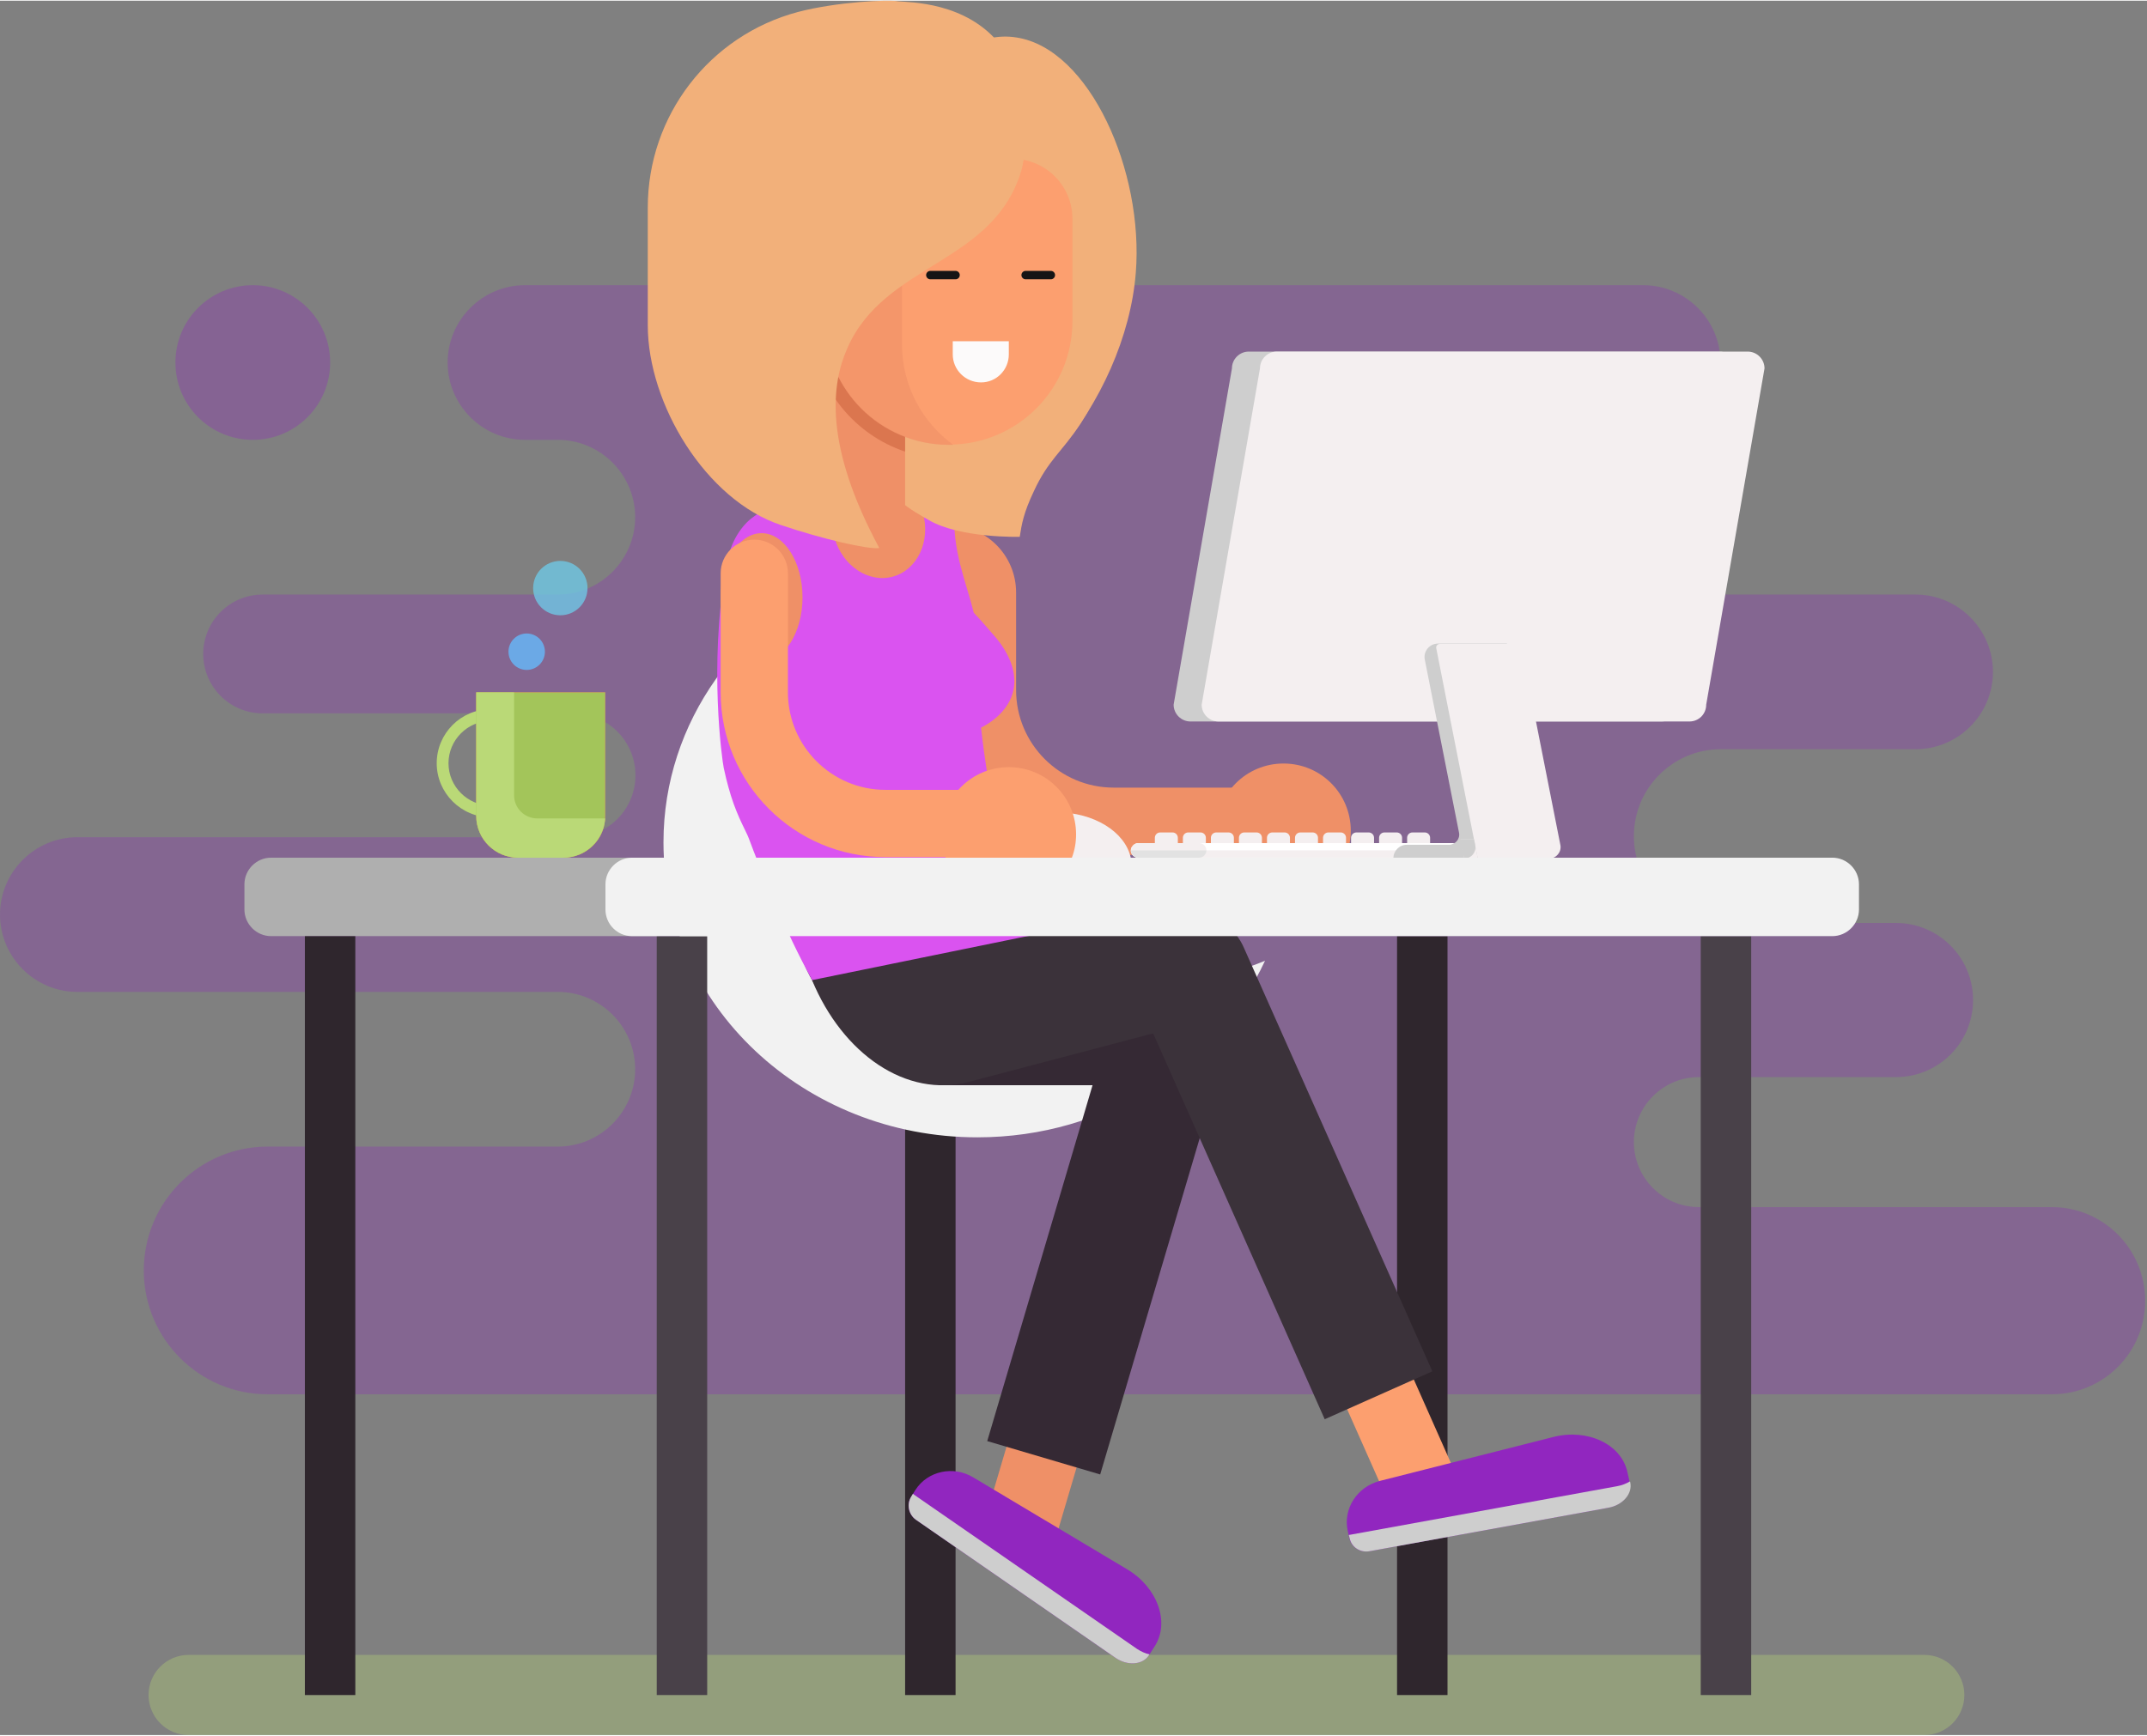 <svg width="622" height="503" viewBox="0 0 672 543" fill="none" xmlns="http://www.w3.org/2000/svg">
<rect x="0" y="0" width="672" height="543" fill="#808080" stroke="none"/>
<g id="Group 8">
<g id="background">
<path id="SHAPE 45" d="M79.12 137.495C92.493 137.495 103.335 126.654 103.335 113.281C103.335 99.908 92.493 89.067 79.12 89.067C65.747 89.067 54.906 99.908 54.906 113.281C54.906 126.654 65.747 137.495 79.12 137.495Z" fill="#9126BF" fill-opacity="0.31"/>
<path id="SHAPE 28" d="M642.21 377.71H531.753C520.523 377.71 511.399 368.586 511.399 357.356C511.399 346.126 520.523 337.002 531.753 337.002H593.43C606.765 337.002 617.557 326.21 617.557 312.875C617.557 299.539 606.765 288.748 593.43 288.748H538.596C523.594 288.748 511.399 276.553 511.399 261.551C511.399 246.548 523.594 234.353 538.596 234.353H599.571C612.907 234.353 623.786 223.474 623.786 210.139C623.786 196.803 612.907 185.924 599.571 185.924H511.487H490.431C477.095 185.924 466.216 175.045 466.216 161.71C466.216 148.374 477.095 137.495 490.431 137.495H514.294C527.63 137.495 538.509 126.616 538.509 113.281C538.509 99.945 527.63 89.067 514.294 89.067H500.695H498.414H354.268H349.355H198.804H164.325C150.989 89.067 140.111 99.945 140.111 113.281C140.111 126.616 150.989 137.495 164.325 137.495H174.59C187.925 137.495 198.804 148.374 198.804 161.71C198.804 175.045 187.925 185.924 174.59 185.924H82.206C71.942 185.924 63.607 194.259 63.607 204.524C63.607 214.789 71.942 223.123 82.206 223.123H179.503C190.206 223.123 198.892 231.809 198.892 242.512C198.892 253.216 190.206 261.902 179.503 261.902H24.215C10.879 261.902 0 272.781 0 286.116C0 299.452 10.879 310.331 24.215 310.331H174.59C187.925 310.331 198.804 321.21 198.804 334.545C198.804 347.881 187.925 358.759 174.59 358.759H83.786C62.379 358.759 45.007 376.131 45.007 397.538C45.007 418.945 62.379 436.316 83.786 436.316H198.804H249.865H278.554H511.487H642.21C658.353 436.316 671.425 423.244 671.425 407.101C671.425 390.782 658.353 377.71 642.21 377.71Z" fill="#9126BF" fill-opacity="0.28"/>
</g>
<path id="floor" opacity="0.34" d="M602.291 543H59.045C52.114 543 46.499 537.385 46.499 530.454C46.499 523.523 52.114 517.908 59.045 517.908H602.291C609.222 517.908 614.837 523.523 614.837 530.454C614.837 537.385 609.222 543 602.291 543Z" fill="#BAD977"/>
<path id="SHAPE 114" d="M437.271 530.475H453.063V292.893H437.271V530.475Z" fill="#2F262D"/>
<path id="SHAPE 85" d="M377.167 340.774C374.623 335.071 377.167 328.316 382.957 325.684C384.449 325.07 386.028 324.719 387.607 324.719C392.081 324.719 396.205 327.351 398.047 331.474L454.197 457.986L433.316 467.286L377.167 340.774Z" fill="#FC9F6F"/>
<path id="SHAPE 7" d="M283.296 530.475H299.088V292.893H283.296V530.475Z" fill="#2F262D"/>
<path id="SHAPE 80" d="M356.374 308.4C302.067 308.4 258.112 266.989 258.112 216.016C258.112 202.856 261.095 190.31 266.359 178.905C231.792 193.205 207.665 225.755 207.665 263.48C207.665 314.541 251.62 355.863 305.927 355.863C346.197 355.863 380.764 333.14 395.942 300.591C383.747 305.592 370.411 308.4 356.374 308.4Z" fill="#F2F2F2"/>
<path id="SHAPE 15" d="M301.979 333.404C331.681 333.404 355.76 311.289 355.76 284.01C355.76 256.731 331.681 234.616 301.979 234.616C272.277 234.616 248.198 256.731 248.198 284.01C248.198 311.289 272.277 333.404 301.979 333.404Z" fill="#3B323A"/>
<path id="SHAPE 4" d="M205.121 292.872H84.838C80.276 292.872 76.504 289.099 76.504 284.537V276.641C76.504 272.079 80.276 268.306 84.838 268.306H205.121C209.683 268.306 213.456 272.079 213.456 276.641V284.537C213.456 289.099 209.683 292.872 205.121 292.872Z" fill="#AFAFAF"/>
<path id="SHAPE 19" d="M348.566 246.373C331.721 246.373 318.034 232.686 318.034 215.841V185.31C318.034 173.642 308.647 164.254 296.978 164.254V215.841C296.978 244.355 320.052 267.429 348.566 267.429H391.292V246.373H348.566Z" fill="#EF9067"/>
<path id="SHAPE 8" d="M355.497 85.206C352.338 125.125 317.245 169.343 284.432 163.728C253.024 158.376 231.441 108.807 242.057 74.064C248.637 52.657 266.71 39.234 281.274 28.443C296.364 17.213 306.541 9.668 318.122 11.51C341.108 15.019 358.041 53.447 355.497 85.206Z" fill="#F2B07A"/>
<path id="SHAPE 30" d="M311.191 198.821C310.577 198.119 305.664 192.417 304.786 191.627C302.505 182.24 297.856 171.887 298.821 159.78C292.241 154.954 281.362 148.813 268.991 149.69C265.306 149.954 261.446 150.831 259.516 151.27C248.812 153.726 242.057 157.674 239.864 158.99C236.881 160.833 235.389 161.71 233.635 163.465C228.897 168.378 227.756 174.344 227.142 177.853C221.878 208.384 226.002 237.687 226.528 240.231C227.493 244.881 228.809 249.005 228.809 249.005C231.003 255.936 233.635 260.235 234.336 262.165C237.846 271.64 245.83 291.556 254.252 306.733C260.393 307.699 274.343 313.84 283.555 310.681C297.592 305.856 326.544 295.065 336.897 292.872C324 278.396 312.156 262.253 309.085 242.6C308.296 237.512 307.594 232.511 307.068 227.598C308.296 226.984 315.753 223.211 317.245 215.666C318.824 207.507 312.419 200.225 311.191 198.821Z" fill="#DA53F0"/>
<path id="SHAPE 48" d="M279.509 180.302C287.163 178.168 291.352 169.211 288.866 160.297C286.381 151.383 278.16 145.887 270.506 148.022C262.852 150.155 258.663 159.112 261.149 168.027C263.634 176.94 271.855 182.437 279.509 180.302Z" fill="#EF9067"/>
<path id="SHAPE 20" d="M272.764 144.251C277.589 155.656 285.573 159.604 290.661 162.587C300.575 168.378 319.175 167.851 319.175 167.851C319.789 163.815 320.403 160.306 323.561 153.638C328.124 143.725 332.335 141.356 338.213 132.407C346.986 118.896 351.373 102.577 348.565 100.998C346.548 99.77 341.02 106.087 337.423 109.772C327.158 120.3 304.172 135.916 272.764 144.251Z" fill="#F2B07A"/>
<path id="SHAPE 10" d="M272.413 169.343H268.728C260.656 169.343 254.164 162.85 254.164 154.779V99.419H283.292V158.376C283.292 164.43 278.379 169.343 272.413 169.343Z" fill="#EF9067"/>
<path id="SHAPE 5" d="M95.424 530.475H111.216V292.893H95.424V530.475Z" fill="#2F262D"/>
<path id="SHAPE 96" d="M205.555 530.475H221.347V292.893H205.555V530.475Z" fill="#494149"/>
<path id="SHAPE 102" d="M532.323 530.475H548.116V292.893H532.323V530.475Z" fill="#494149"/>
<path id="SHAPE 27" opacity="0.71" d="M254.164 105.297C256.094 122.054 267.675 135.916 283.292 141.18V96.085H254.164V105.297Z" fill="#D36B46"/>
<path id="SHAPE 6" d="M296.978 138.986C275.571 138.986 258.288 121.703 258.288 100.296V53.095C258.288 51.077 259.867 49.498 261.885 49.498H316.894C327.246 49.498 335.669 57.92 335.669 68.273V100.296C335.669 121.703 318.385 138.986 296.978 138.986Z" fill="#FC9F6F"/>
<path id="SHAPE 36" opacity="0.6" d="M282.327 107.665V60.465C282.327 58.447 283.906 56.867 285.924 56.867L317.683 45.725C314.262 41.251 322.947 49.586 316.894 49.586H261.885C259.867 49.586 258.288 51.165 258.288 53.183V100.383C258.288 121.79 275.571 139.074 296.978 139.074C297.417 139.074 297.856 139.074 298.382 139.074C288.644 131.967 282.327 120.562 282.327 107.665Z" fill="#EF9067"/>
<path id="SHAPE 17" d="M307.068 119.51C302.154 119.51 298.206 115.562 298.206 110.737V106.613H315.753V110.737C315.753 115.562 311.893 119.51 307.068 119.51Z" fill="#FCFAFA"/>
<path id="SHAPE 11" d="M291.188 85.907H299.084" stroke="#161515" stroke-width="2.632" stroke-miterlimit="10" stroke-linecap="round" stroke-linejoin="round"/>
<path id="SHAPE 22" d="M321.017 85.907H328.913" stroke="#161515" stroke-width="2.632" stroke-miterlimit="10" stroke-linecap="round" stroke-linejoin="round"/>
<path id="SHAPE 23" d="M313.209 13.967C302.593 0.28 284.52 0.543 281.186 0.192C278.203 -0.422 261.797 0.368 249.777 3.526C222.054 10.896 202.752 35.988 202.752 64.764V101.612C202.752 126.353 221.001 156.358 244.426 164.166C257.41 168.553 271.799 171.887 275.22 171.361C257.849 139.162 260.218 120.124 265.131 108.982C276.887 81.785 311.366 82.75 319.877 52.482C320.052 51.604 325.404 29.759 313.209 13.967Z" fill="#F2B07A"/>
<path id="SHAPE 32" d="M421.472 267.166C422.349 264.885 422.788 262.428 422.788 259.884C422.788 248.215 413.401 238.828 401.732 238.828C390.064 238.828 380.676 248.215 380.676 259.884C380.676 262.428 381.115 264.885 381.992 267.166H421.472Z" fill="#EF9067"/>
<path id="SHAPE 42" d="M353.917 268.306C352.163 260.235 342.424 254.093 330.58 254.093C318.824 254.093 308.998 260.235 307.243 268.306H353.917Z" fill="#F4EFF0"/>
<path id="SHAPE 16" d="M238.372 206.893C245.446 206.893 251.181 197.897 251.181 186.802C251.181 175.706 245.446 166.711 238.372 166.711C231.298 166.711 225.563 175.706 225.563 186.802C225.563 197.897 231.298 206.893 238.372 206.893Z" fill="#EF9067"/>
<path id="SHAPE 24" d="M277.15 247.075C260.306 247.075 246.619 233.388 246.619 216.543V179.257C246.619 173.466 241.881 168.729 236.091 168.729C230.301 168.729 225.563 173.466 225.563 179.257V216.543C225.563 245.057 248.637 268.131 277.15 268.131H319.877V247.075H298.47H277.15Z" fill="#FC9F6F"/>
<path id="SHAPE 33" d="M454.548 268.306H356.286C355.058 268.306 354.005 267.253 354.005 266.025C354.005 264.797 355.058 263.744 356.286 263.744H454.635C455.864 263.744 456.916 264.797 456.916 266.025C456.916 267.253 455.864 268.306 454.548 268.306Z" fill="white"/>
<path id="SHAPE 76" d="M454.548 266.024H356.286C355.409 266.024 354.707 265.586 354.268 264.884C354.093 265.235 353.917 265.586 353.917 266.024C353.917 267.252 354.97 268.305 356.198 268.305H454.548C455.776 268.305 456.829 267.252 456.829 266.024C456.829 265.586 456.741 265.235 456.478 264.884C456.127 265.498 455.425 266.024 454.548 266.024Z" fill="#F4EFF0"/>
<path id="SHAPE 70" d="M375.324 268.306H356.286C355.058 268.306 354.005 267.253 354.005 266.025C354.005 264.797 355.058 263.744 356.286 263.744H375.324C376.552 263.744 377.605 264.797 377.605 266.025C377.605 267.253 376.64 268.306 375.324 268.306Z" fill="#F4EFF0"/>
<g id="SHAPE 37">
<g id="SHAPE 148">
<path id="SHAPE 150" d="M447.617 263.744H440.422V262.077C440.422 261.2 441.124 260.41 442.089 260.41H445.95C446.827 260.41 447.617 261.112 447.617 262.077V263.744Z" fill="#F4EFF0"/>
</g>
<g id="SHAPE 145">
<path id="SHAPE 147" d="M438.843 263.744H431.649V262.077C431.649 261.2 432.351 260.41 433.316 260.41H437.176C438.054 260.41 438.843 261.112 438.843 262.077V263.744Z" fill="#F4EFF0"/>
</g>
<g id="SHAPE 142">
<path id="SHAPE 144" d="M430.07 263.744H422.876V262.077C422.876 261.2 423.578 260.41 424.543 260.41H428.403C429.28 260.41 430.07 261.112 430.07 262.077V263.744Z" fill="#F4EFF0"/>
</g>
<g id="SHAPE 139">
<path id="SHAPE 141" d="M421.297 263.744H414.103V262.077C414.103 261.2 414.804 260.41 415.769 260.41H419.63C420.507 260.41 421.297 261.112 421.297 262.077V263.744Z" fill="#F4EFF0"/>
</g>
<g id="SHAPE 136">
<path id="SHAPE 138" d="M412.523 263.744H405.329V262.077C405.329 261.2 406.031 260.41 406.996 260.41H410.856C411.734 260.41 412.523 261.112 412.523 262.077V263.744Z" fill="#F4EFF0"/>
</g>
<g id="SHAPE 133">
<path id="SHAPE 135" d="M403.75 263.744H396.556V262.077C396.556 261.2 397.258 260.41 398.223 260.41H402.083C402.96 260.41 403.75 261.112 403.75 262.077V263.744Z" fill="#F4EFF0"/>
</g>
<g id="SHAPE 130">
<path id="SHAPE 132" d="M394.977 263.744H387.782V262.077C387.782 261.2 388.484 260.41 389.449 260.41H393.31C394.187 260.41 394.977 261.112 394.977 262.077V263.744Z" fill="#F4EFF0"/>
</g>
<g id="SHAPE 127">
<path id="SHAPE 129" d="M386.203 263.744H379.009V262.077C379.009 261.2 379.711 260.41 380.676 260.41H384.536C385.414 260.41 386.203 261.112 386.203 262.077V263.744Z" fill="#F4EFF0"/>
</g>
<g id="SHAPE 124">
<path id="SHAPE 126" d="M377.43 263.744H370.236V262.077C370.236 261.2 370.938 260.41 371.903 260.41H375.763C376.64 260.41 377.43 261.112 377.43 262.077V263.744Z" fill="#F4EFF0"/>
</g>
<g id="SHAPE 121">
<path id="SHAPE 123" d="M368.656 263.744H361.462V262.077C361.462 261.2 362.164 260.41 363.129 260.41H366.989C367.867 260.41 368.656 261.112 368.656 262.077V263.744Z" fill="#F4EFF0"/>
</g>
</g>
<path id="SHAPE 74" d="M356.286 268.306H375.324C376.552 268.306 377.605 267.253 377.605 266.025H353.917C353.917 267.253 354.97 268.306 356.286 268.306Z" fill="#E2E2E2"/>
<path id="SHAPE 71" d="M364.796 339.546H295.399L294.873 302.698H380.851C386.642 302.698 391.292 307.348 391.292 313.138C391.204 327.79 379.36 339.546 364.796 339.546Z" fill="#352934"/>
<path id="SHAPE 100" d="M308.998 473.164L351.548 329.281C352.952 324.456 357.427 321.122 362.515 321.122C363.568 321.122 364.708 321.297 365.761 321.56C371.815 323.315 375.236 329.72 373.482 335.773L330.931 479.656L308.998 473.164Z" fill="#EF9067"/>
<path id="SHAPE 72" d="M344.354 461.408L308.998 450.967L353.566 300.329C356.461 290.59 366.726 284.976 376.465 287.871C386.203 290.766 391.818 301.031 388.923 310.769L344.354 461.408Z" fill="#352934"/>
<g id="SHAPE 31">
<path id="SHAPE 25" d="M519.997 225.668H372.605C369.709 225.668 367.341 223.299 367.341 220.404L385.589 115.123C385.589 112.228 387.958 109.859 390.853 109.859H538.246C541.141 109.859 543.51 112.228 543.51 115.123L525.261 220.404C525.261 223.299 522.98 225.668 519.997 225.668Z" fill="#CECECE"/>
<path id="SHAPE 26" d="M528.77 225.668H381.378C378.483 225.668 376.114 223.299 376.114 220.404L394.362 115.123C394.362 112.228 396.731 109.859 399.626 109.859H547.019C549.914 109.859 552.283 112.228 552.283 115.123L534.034 220.404C534.034 223.299 531.753 225.668 528.77 225.668Z" fill="#F4EFF0"/>
<path id="SHAPE 41" d="M483.763 262.603L471.656 201.278H450.073C447.441 201.278 445.423 203.734 445.95 206.279L456.653 260.41C457.092 262.428 455.513 264.27 453.495 264.27H440.335C437.966 264.27 436.124 266.201 436.124 268.482H458.232H478.762C482.008 268.569 484.377 265.674 483.763 262.603Z" fill="#CECECE"/>
<path id="SHAPE 34" d="M484.903 268.569H462.531L449.547 202.769C449.371 201.98 449.986 201.365 450.775 201.365H475.955L488.413 264.446C488.764 266.551 487.097 268.569 484.903 268.569Z" fill="#F4EFF0"/>
<path id="SHAPE 38" d="M458.32 268.569H462.531L461.391 262.603H457.092L458.32 268.569Z" fill="#F4EFF0"/>
<path id="SHAPE 35" d="M458.32 268.569C460.514 268.569 462.18 266.551 461.742 264.358L461.391 262.603H456.653L458.32 268.569Z" fill="#CECECE"/>
</g>
<path id="SHAPE 66" d="M375.587 319.454L303.295 338.492C283.643 343.668 263.727 329.719 254.164 306.645L366.2 283.746C376.026 281.202 386.115 287.08 388.66 296.906C391.292 306.82 385.414 316.91 375.587 319.454Z" fill="#3B323A"/>
<path id="SHAPE 68" d="M448.319 429.121L414.629 444.123L355.584 311.295C351.461 301.995 355.672 291.116 364.972 286.993C374.271 282.869 385.15 287.08 389.274 296.38L448.319 429.121Z" fill="#3B323A"/>
<path id="SHAPE 2" d="M197.839 292.872H573.514C578.076 292.872 581.849 289.099 581.849 284.537V276.641C581.849 272.079 578.076 268.306 573.514 268.306H197.839C193.277 268.306 189.505 272.079 189.505 276.641V284.537C189.505 289.099 193.189 292.872 197.839 292.872Z" fill="#F2F2F2"/>
<path id="SHAPE 73" d="M503.24 471.848L428.579 485.447C425.683 485.973 422.964 484.131 422.349 481.411L421.823 479.042C420.332 472.199 424.718 465.268 431.912 463.426L486.307 449.651C496.835 447.019 507.451 451.845 509.381 460.706L510.083 463.864C510.873 467.461 507.802 471.058 503.24 471.848Z" fill="#9126BF"/>
<path id="SHAPE 95" d="M506.135 465.092L422.7 480.27C422.525 480.27 422.349 480.357 422.174 480.357L422.437 481.41C423.051 484.218 425.771 485.972 428.666 485.446L503.327 471.847C507.89 471.058 511.048 467.46 510.258 463.863L510.171 463.6C508.942 464.302 507.626 464.829 506.135 465.092Z" fill="#CECECE"/>
<path id="SHAPE 89" d="M349.092 518.785L286.713 475.621C284.345 473.954 283.643 470.707 285.222 468.339L286.538 466.233C290.31 460.355 298.382 458.513 304.699 462.373L352.865 491.149C362.252 496.764 366.288 507.731 361.375 515.276L359.62 517.996C357.69 521.067 352.865 521.417 349.092 518.785Z" fill="#9126BF"/>
<path id="SHAPE 87" d="M355.935 516.066L286.187 467.812C286.012 467.725 285.924 467.549 285.748 467.461L285.222 468.339C283.73 470.708 284.345 473.954 286.713 475.621L349.092 518.785C352.865 521.418 357.69 521.067 359.62 517.996L359.795 517.733C358.479 517.469 357.163 516.855 355.935 516.066Z" fill="#CECECE"/>
<path id="SHAPE 86" d="M176.344 268.306H162.132C154.937 268.306 149.059 262.428 149.059 255.234V216.543H189.417V255.234C189.504 262.428 183.626 268.306 176.344 268.306Z" fill="#FF6161"/>
<path id="SHAPE 112" d="M153.621 221.807C144.234 221.807 136.689 229.44 136.689 238.74C136.689 248.04 144.322 255.673 153.621 255.673C162.921 255.673 170.554 248.04 170.554 238.74C170.554 229.44 162.921 221.807 153.621 221.807ZM153.621 251.988C146.34 251.988 140.374 246.022 140.374 238.74C140.374 231.458 146.34 225.492 153.621 225.492C160.903 225.492 166.869 231.458 166.869 238.74C166.782 246.11 160.903 251.988 153.621 251.988Z" fill="#BAD977"/>
<path id="SHAPE 97" d="M176.344 268.306H162.132C154.937 268.306 149.059 262.428 149.059 255.234V216.543H189.417V255.234C189.504 262.428 183.626 268.306 176.344 268.306Z" fill="#A3C55A"/>
<path id="SHAPE 108" d="M168.185 256.023C164.15 256.023 160.903 252.777 160.903 248.742V216.543H149.059V255.234C149.059 262.428 154.937 268.306 162.132 268.306H176.344C183.275 268.306 188.978 262.867 189.417 256.023H168.185Z" fill="#BAD977"/>
<path id="SHAPE 18" d="M335.493 268.306C336.371 266.025 336.809 263.569 336.809 261.024C336.809 249.356 327.422 239.968 315.753 239.968C304.085 239.968 294.697 249.356 294.697 261.024C294.697 263.569 295.136 266.025 296.013 268.306H335.493Z" fill="#FC9F6F"/>
<path id="bubble2" opacity="0.77" d="M164.851 209.525C168.001 209.525 170.554 206.972 170.554 203.822C170.554 200.672 168.001 198.119 164.851 198.119C161.702 198.119 159.149 200.672 159.149 203.822C159.149 206.972 161.702 209.525 164.851 209.525Z" fill="#64BDFF"/>
<path id="bubble1" opacity="0.77" d="M175.38 192.416C180.079 192.416 183.89 188.606 183.89 183.906C183.89 179.206 180.079 175.395 175.38 175.395C170.68 175.395 166.869 179.206 166.869 183.906C166.869 188.606 170.68 192.416 175.38 192.416Z" fill="#6FCBE8"/>
</g>
</svg>
